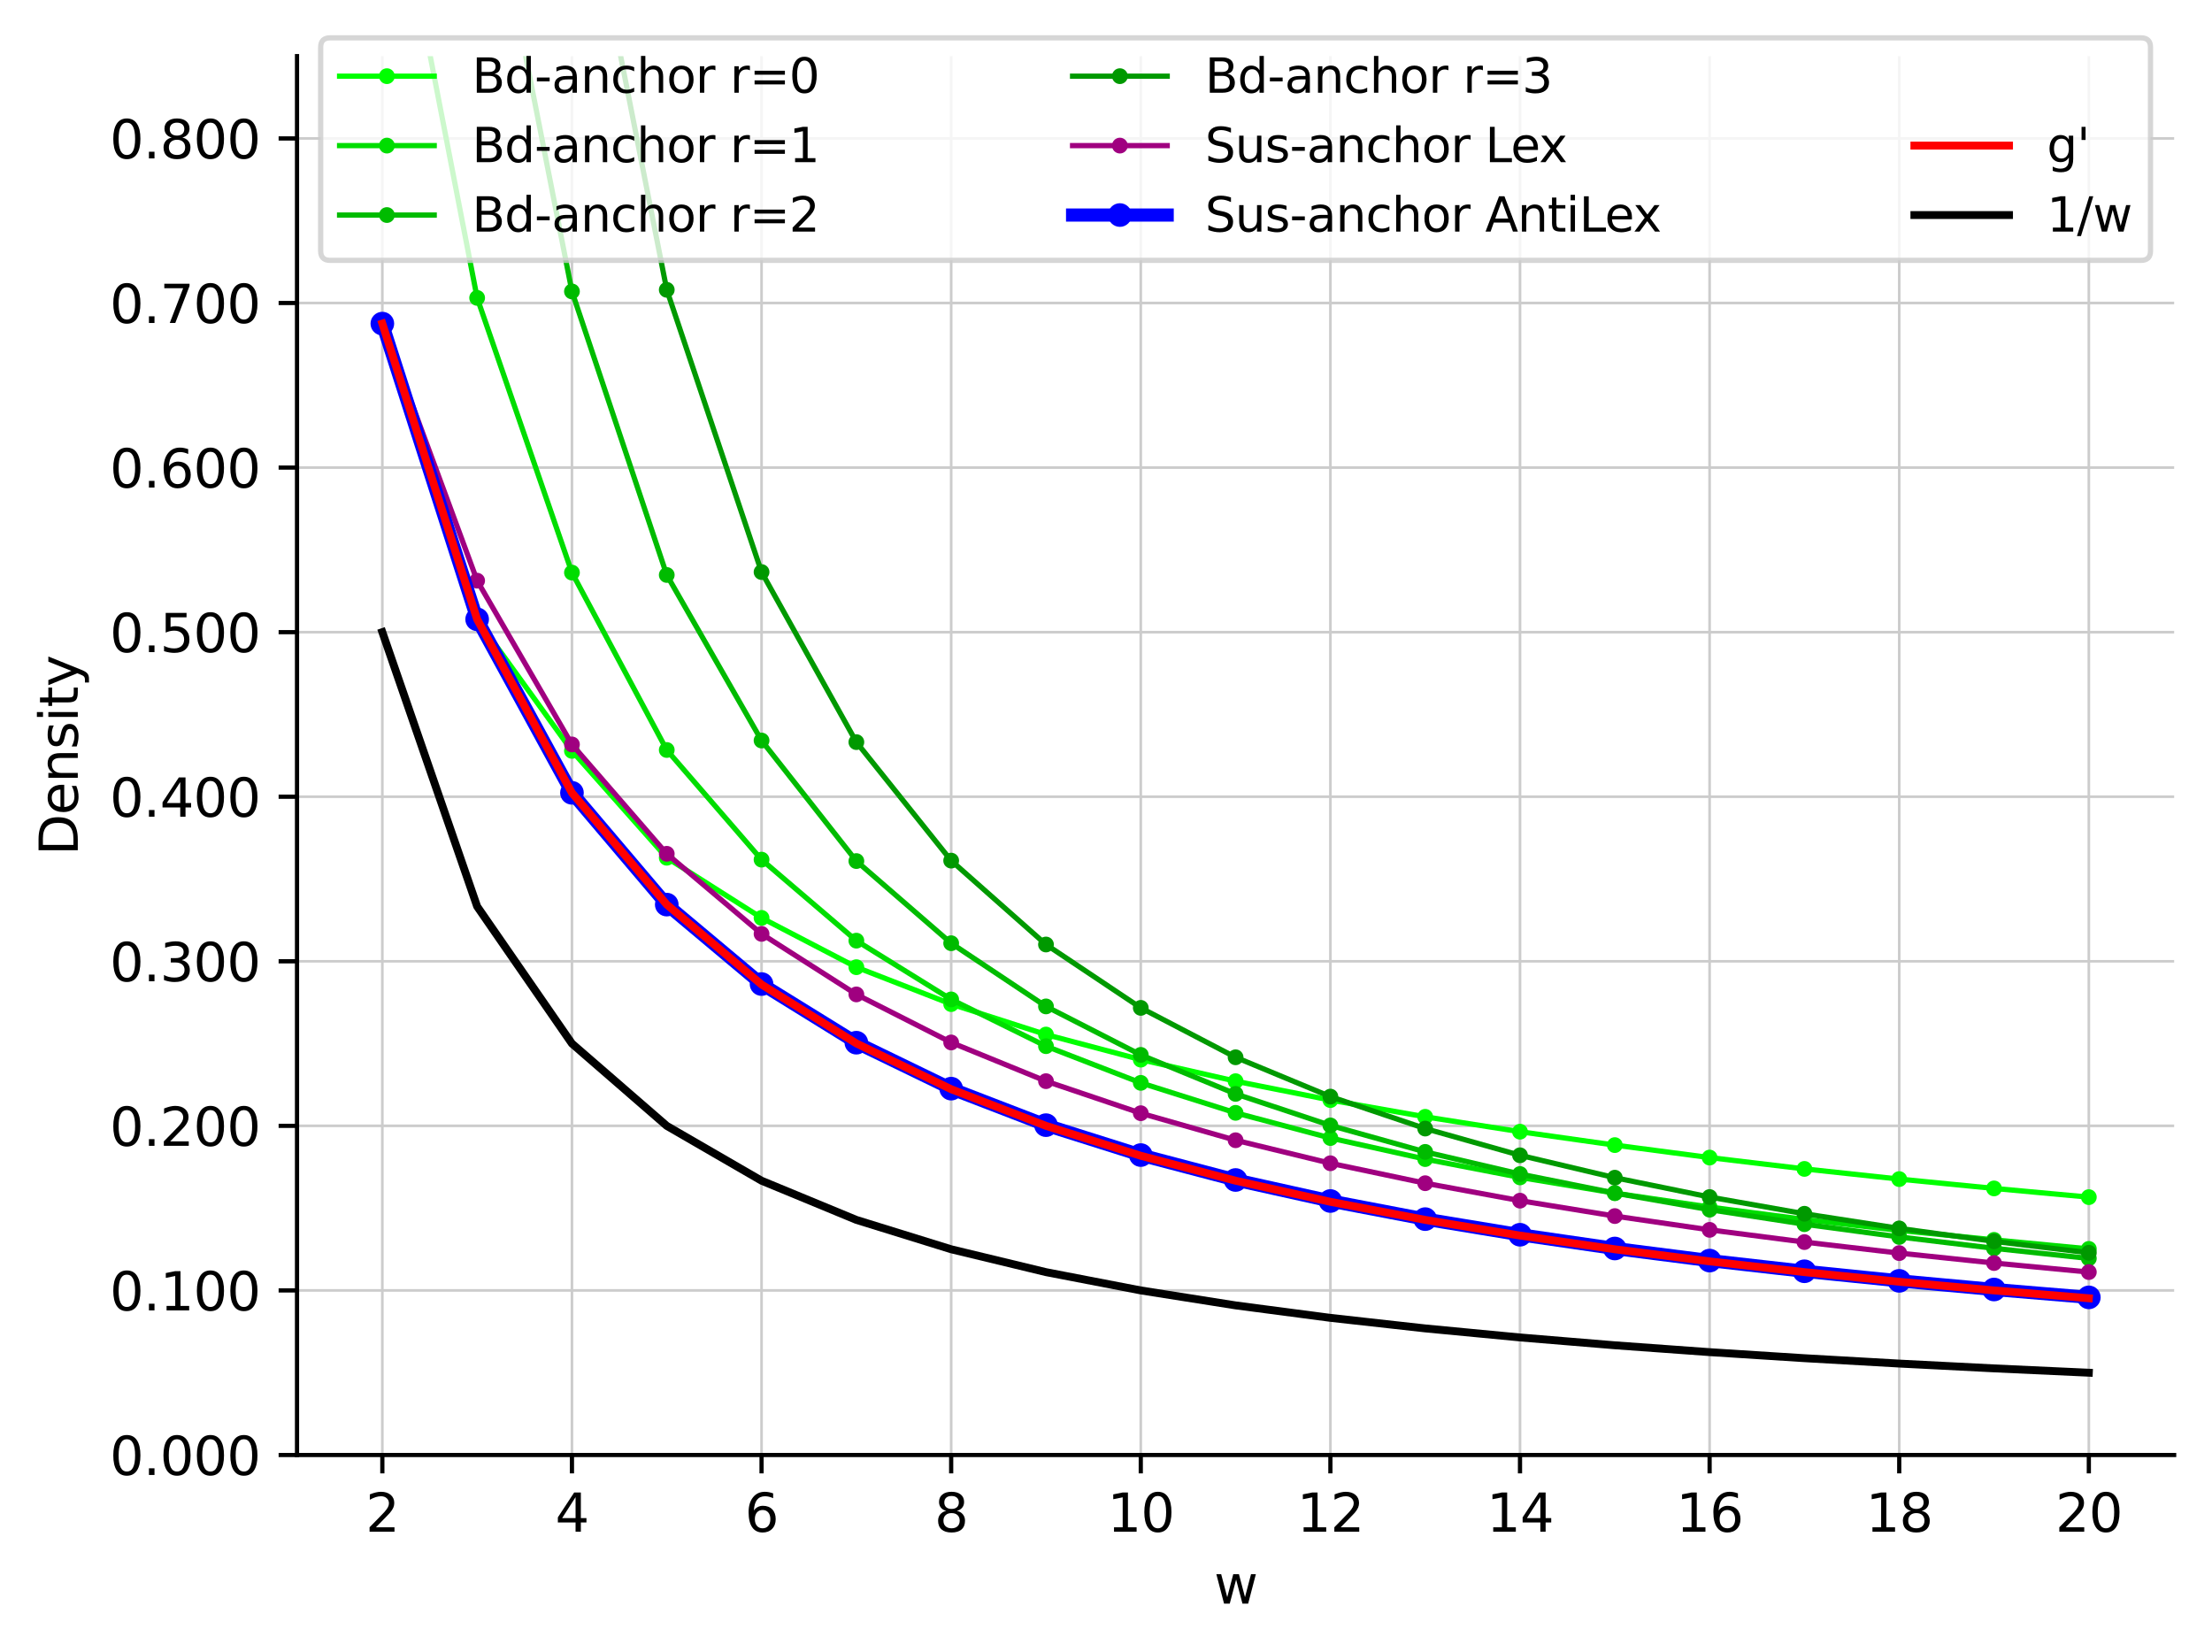 <?xml version="1.0" encoding="utf-8" standalone="no"?>
<!DOCTYPE svg PUBLIC "-//W3C//DTD SVG 1.1//EN"
  "http://www.w3.org/Graphics/SVG/1.1/DTD/svg11.dtd">
<svg xmlns:xlink="http://www.w3.org/1999/xlink" width="420.826pt" height="314.352pt" viewBox="0 0 420.826 314.352" xmlns="http://www.w3.org/2000/svg" version="1.1">
 <defs>
  <style type="text/css">*{stroke-linejoin: round; stroke-linecap: butt}</style>
 </defs>
 <g id="figure_1">
  <g id="patch_1">
   <path d="M 0 314.352 
L 420.826 314.352 
L 420.826 0 
L 0 0 
z
" style="fill: #ffffff"/>
  </g>
  <g id="axes_1">
   <g id="patch_2">
    <path d="M 56.506 276.795 
L 413.626 276.795 
L 413.626 10.683 
L 56.506 10.683 
z
" style="fill: #ffffff"/>
   </g>
   <g id="matplotlib.axis_1">
    <g id="xtick_1">
     <g id="line2d_1">
      <path d="M 72.739 276.795 
L 72.739 10.683 
" clip-path="url(#p90e5017551)" style="fill: none; stroke: #cccccc; stroke-width: 0.5; stroke-linecap: square"/>
     </g>
     <g id="line2d_2">
      <defs>
       <path id="m06c5be2a3c" d="M 0 0 
L 0 3.5 
" style="stroke: #000000; stroke-width: 0.8"/>
      </defs>
      <g>
       <use xlink:href="#m06c5be2a3c" x="72.739" y="276.795" style="stroke: #000000; stroke-width: 0.8"/>
      </g>
     </g>
     <g id="text_1">
      <!-- 2 -->
      <g transform="translate(69.558 291.394) scale(0.1 -0.1)">
       <defs>
        <path id="DejaVuSans-32" d="M 1228 531 
L 3431 531 
L 3431 0 
L 469 0 
L 469 531 
Q 828 903 1448 1529 
Q 2069 2156 2228 2338 
Q 2531 2678 2651 2914 
Q 2772 3150 2772 3378 
Q 2772 3750 2511 3984 
Q 2250 4219 1831 4219 
Q 1534 4219 1204 4116 
Q 875 4013 500 3803 
L 500 4441 
Q 881 4594 1212 4672 
Q 1544 4750 1819 4750 
Q 2544 4750 2975 4387 
Q 3406 4025 3406 3419 
Q 3406 3131 3298 2873 
Q 3191 2616 2906 2266 
Q 2828 2175 2409 1742 
Q 1991 1309 1228 531 
z
" transform="scale(0.016)"/>
       </defs>
       <use xlink:href="#DejaVuSans-32"/>
      </g>
     </g>
    </g>
    <g id="xtick_2">
     <g id="line2d_3">
      <path d="M 108.812 276.795 
L 108.812 10.683 
" clip-path="url(#p90e5017551)" style="fill: none; stroke: #cccccc; stroke-width: 0.5; stroke-linecap: square"/>
     </g>
     <g id="line2d_4">
      <g>
       <use xlink:href="#m06c5be2a3c" x="108.812" y="276.795" style="stroke: #000000; stroke-width: 0.8"/>
      </g>
     </g>
     <g id="text_2">
      <!-- 4 -->
      <g transform="translate(105.63 291.394) scale(0.1 -0.1)">
       <defs>
        <path id="DejaVuSans-34" d="M 2419 4116 
L 825 1625 
L 2419 1625 
L 2419 4116 
z
M 2253 4666 
L 3047 4666 
L 3047 1625 
L 3713 1625 
L 3713 1100 
L 3047 1100 
L 3047 0 
L 2419 0 
L 2419 1100 
L 313 1100 
L 313 1709 
L 2253 4666 
z
" transform="scale(0.016)"/>
       </defs>
       <use xlink:href="#DejaVuSans-34"/>
      </g>
     </g>
    </g>
    <g id="xtick_3">
     <g id="line2d_5">
      <path d="M 144.884 276.795 
L 144.884 10.683 
" clip-path="url(#p90e5017551)" style="fill: none; stroke: #cccccc; stroke-width: 0.5; stroke-linecap: square"/>
     </g>
     <g id="line2d_6">
      <g>
       <use xlink:href="#m06c5be2a3c" x="144.884" y="276.795" style="stroke: #000000; stroke-width: 0.8"/>
      </g>
     </g>
     <g id="text_3">
      <!-- 6 -->
      <g transform="translate(141.703 291.394) scale(0.1 -0.1)">
       <defs>
        <path id="DejaVuSans-36" d="M 2113 2584 
Q 1688 2584 1439 2293 
Q 1191 2003 1191 1497 
Q 1191 994 1439 701 
Q 1688 409 2113 409 
Q 2538 409 2786 701 
Q 3034 994 3034 1497 
Q 3034 2003 2786 2293 
Q 2538 2584 2113 2584 
z
M 3366 4563 
L 3366 3988 
Q 3128 4100 2886 4159 
Q 2644 4219 2406 4219 
Q 1781 4219 1451 3797 
Q 1122 3375 1075 2522 
Q 1259 2794 1537 2939 
Q 1816 3084 2150 3084 
Q 2853 3084 3261 2657 
Q 3669 2231 3669 1497 
Q 3669 778 3244 343 
Q 2819 -91 2113 -91 
Q 1303 -91 875 529 
Q 447 1150 447 2328 
Q 447 3434 972 4092 
Q 1497 4750 2381 4750 
Q 2619 4750 2861 4703 
Q 3103 4656 3366 4563 
z
" transform="scale(0.016)"/>
       </defs>
       <use xlink:href="#DejaVuSans-36"/>
      </g>
     </g>
    </g>
    <g id="xtick_4">
     <g id="line2d_7">
      <path d="M 180.957 276.795 
L 180.957 10.683 
" clip-path="url(#p90e5017551)" style="fill: none; stroke: #cccccc; stroke-width: 0.5; stroke-linecap: square"/>
     </g>
     <g id="line2d_8">
      <g>
       <use xlink:href="#m06c5be2a3c" x="180.957" y="276.795" style="stroke: #000000; stroke-width: 0.8"/>
      </g>
     </g>
     <g id="text_4">
      <!-- 8 -->
      <g transform="translate(177.776 291.394) scale(0.1 -0.1)">
       <defs>
        <path id="DejaVuSans-38" d="M 2034 2216 
Q 1584 2216 1326 1975 
Q 1069 1734 1069 1313 
Q 1069 891 1326 650 
Q 1584 409 2034 409 
Q 2484 409 2743 651 
Q 3003 894 3003 1313 
Q 3003 1734 2745 1975 
Q 2488 2216 2034 2216 
z
M 1403 2484 
Q 997 2584 770 2862 
Q 544 3141 544 3541 
Q 544 4100 942 4425 
Q 1341 4750 2034 4750 
Q 2731 4750 3128 4425 
Q 3525 4100 3525 3541 
Q 3525 3141 3298 2862 
Q 3072 2584 2669 2484 
Q 3125 2378 3379 2068 
Q 3634 1759 3634 1313 
Q 3634 634 3220 271 
Q 2806 -91 2034 -91 
Q 1263 -91 848 271 
Q 434 634 434 1313 
Q 434 1759 690 2068 
Q 947 2378 1403 2484 
z
M 1172 3481 
Q 1172 3119 1398 2916 
Q 1625 2713 2034 2713 
Q 2441 2713 2670 2916 
Q 2900 3119 2900 3481 
Q 2900 3844 2670 4047 
Q 2441 4250 2034 4250 
Q 1625 4250 1398 4047 
Q 1172 3844 1172 3481 
z
" transform="scale(0.016)"/>
       </defs>
       <use xlink:href="#DejaVuSans-38"/>
      </g>
     </g>
    </g>
    <g id="xtick_5">
     <g id="line2d_9">
      <path d="M 217.03 276.795 
L 217.03 10.683 
" clip-path="url(#p90e5017551)" style="fill: none; stroke: #cccccc; stroke-width: 0.5; stroke-linecap: square"/>
     </g>
     <g id="line2d_10">
      <g>
       <use xlink:href="#m06c5be2a3c" x="217.03" y="276.795" style="stroke: #000000; stroke-width: 0.8"/>
      </g>
     </g>
     <g id="text_5">
      <!-- 10 -->
      <g transform="translate(210.667 291.394) scale(0.1 -0.1)">
       <defs>
        <path id="DejaVuSans-31" d="M 794 531 
L 1825 531 
L 1825 4091 
L 703 3866 
L 703 4441 
L 1819 4666 
L 2450 4666 
L 2450 531 
L 3481 531 
L 3481 0 
L 794 0 
L 794 531 
z
" transform="scale(0.016)"/>
        <path id="DejaVuSans-30" d="M 2034 4250 
Q 1547 4250 1301 3770 
Q 1056 3291 1056 2328 
Q 1056 1369 1301 889 
Q 1547 409 2034 409 
Q 2525 409 2770 889 
Q 3016 1369 3016 2328 
Q 3016 3291 2770 3770 
Q 2525 4250 2034 4250 
z
M 2034 4750 
Q 2819 4750 3233 4129 
Q 3647 3509 3647 2328 
Q 3647 1150 3233 529 
Q 2819 -91 2034 -91 
Q 1250 -91 836 529 
Q 422 1150 422 2328 
Q 422 3509 836 4129 
Q 1250 4750 2034 4750 
z
" transform="scale(0.016)"/>
       </defs>
       <use xlink:href="#DejaVuSans-31"/>
       <use xlink:href="#DejaVuSans-30" transform="translate(63.623 0)"/>
      </g>
     </g>
    </g>
    <g id="xtick_6">
     <g id="line2d_11">
      <path d="M 253.103 276.795 
L 253.103 10.683 
" clip-path="url(#p90e5017551)" style="fill: none; stroke: #cccccc; stroke-width: 0.5; stroke-linecap: square"/>
     </g>
     <g id="line2d_12">
      <g>
       <use xlink:href="#m06c5be2a3c" x="253.103" y="276.795" style="stroke: #000000; stroke-width: 0.8"/>
      </g>
     </g>
     <g id="text_6">
      <!-- 12 -->
      <g transform="translate(246.74 291.394) scale(0.1 -0.1)">
       <use xlink:href="#DejaVuSans-31"/>
       <use xlink:href="#DejaVuSans-32" transform="translate(63.623 0)"/>
      </g>
     </g>
    </g>
    <g id="xtick_7">
     <g id="line2d_13">
      <path d="M 289.175 276.795 
L 289.175 10.683 
" clip-path="url(#p90e5017551)" style="fill: none; stroke: #cccccc; stroke-width: 0.5; stroke-linecap: square"/>
     </g>
     <g id="line2d_14">
      <g>
       <use xlink:href="#m06c5be2a3c" x="289.175" y="276.795" style="stroke: #000000; stroke-width: 0.8"/>
      </g>
     </g>
     <g id="text_7">
      <!-- 14 -->
      <g transform="translate(282.813 291.394) scale(0.1 -0.1)">
       <use xlink:href="#DejaVuSans-31"/>
       <use xlink:href="#DejaVuSans-34" transform="translate(63.623 0)"/>
      </g>
     </g>
    </g>
    <g id="xtick_8">
     <g id="line2d_15">
      <path d="M 325.248 276.795 
L 325.248 10.683 
" clip-path="url(#p90e5017551)" style="fill: none; stroke: #cccccc; stroke-width: 0.5; stroke-linecap: square"/>
     </g>
     <g id="line2d_16">
      <g>
       <use xlink:href="#m06c5be2a3c" x="325.248" y="276.795" style="stroke: #000000; stroke-width: 0.8"/>
      </g>
     </g>
     <g id="text_8">
      <!-- 16 -->
      <g transform="translate(318.886 291.394) scale(0.1 -0.1)">
       <use xlink:href="#DejaVuSans-31"/>
       <use xlink:href="#DejaVuSans-36" transform="translate(63.623 0)"/>
      </g>
     </g>
    </g>
    <g id="xtick_9">
     <g id="line2d_17">
      <path d="M 361.321 276.795 
L 361.321 10.683 
" clip-path="url(#p90e5017551)" style="fill: none; stroke: #cccccc; stroke-width: 0.5; stroke-linecap: square"/>
     </g>
     <g id="line2d_18">
      <g>
       <use xlink:href="#m06c5be2a3c" x="361.321" y="276.795" style="stroke: #000000; stroke-width: 0.8"/>
      </g>
     </g>
     <g id="text_9">
      <!-- 18 -->
      <g transform="translate(354.958 291.394) scale(0.1 -0.1)">
       <use xlink:href="#DejaVuSans-31"/>
       <use xlink:href="#DejaVuSans-38" transform="translate(63.623 0)"/>
      </g>
     </g>
    </g>
    <g id="xtick_10">
     <g id="line2d_19">
      <path d="M 397.394 276.795 
L 397.394 10.683 
" clip-path="url(#p90e5017551)" style="fill: none; stroke: #cccccc; stroke-width: 0.5; stroke-linecap: square"/>
     </g>
     <g id="line2d_20">
      <g>
       <use xlink:href="#m06c5be2a3c" x="397.394" y="276.795" style="stroke: #000000; stroke-width: 0.8"/>
      </g>
     </g>
     <g id="text_10">
      <!-- 20 -->
      <g transform="translate(391.031 291.394) scale(0.1 -0.1)">
       <use xlink:href="#DejaVuSans-32"/>
       <use xlink:href="#DejaVuSans-30" transform="translate(63.623 0)"/>
      </g>
     </g>
    </g>
    <g id="text_11">
     <!-- w -->
     <g transform="translate(230.977 305.072) scale(0.1 -0.1)">
      <defs>
       <path id="DejaVuSans-77" d="M 269 3500 
L 844 3500 
L 1563 769 
L 2278 3500 
L 2956 3500 
L 3675 769 
L 4391 3500 
L 4966 3500 
L 4050 0 
L 3372 0 
L 2619 2869 
L 1863 0 
L 1184 0 
L 269 3500 
z
" transform="scale(0.016)"/>
      </defs>
      <use xlink:href="#DejaVuSans-77"/>
     </g>
    </g>
   </g>
   <g id="matplotlib.axis_2">
    <g id="ytick_1">
     <g id="line2d_21">
      <path d="M 56.506 276.795 
L 413.626 276.795 
" clip-path="url(#p90e5017551)" style="fill: none; stroke: #cccccc; stroke-width: 0.5; stroke-linecap: square"/>
     </g>
     <g id="line2d_22">
      <defs>
       <path id="m3dce58c78e" d="M 0 0 
L -3.5 0 
" style="stroke: #000000; stroke-width: 0.8"/>
      </defs>
      <g>
       <use xlink:href="#m3dce58c78e" x="56.506" y="276.795" style="stroke: #000000; stroke-width: 0.8"/>
      </g>
     </g>
     <g id="text_12">
      <!-- 0.000 -->
      <g transform="translate(20.878 280.595) scale(0.1 -0.1)">
       <defs>
        <path id="DejaVuSans-2e" d="M 684 794 
L 1344 794 
L 1344 0 
L 684 0 
L 684 794 
z
" transform="scale(0.016)"/>
       </defs>
       <use xlink:href="#DejaVuSans-30"/>
       <use xlink:href="#DejaVuSans-2e" transform="translate(63.623 0)"/>
       <use xlink:href="#DejaVuSans-30" transform="translate(95.41 0)"/>
       <use xlink:href="#DejaVuSans-30" transform="translate(159.033 0)"/>
       <use xlink:href="#DejaVuSans-30" transform="translate(222.656 0)"/>
      </g>
     </g>
    </g>
    <g id="ytick_2">
     <g id="line2d_23">
      <path d="M 56.506 245.488 
L 413.626 245.488 
" clip-path="url(#p90e5017551)" style="fill: none; stroke: #cccccc; stroke-width: 0.5; stroke-linecap: square"/>
     </g>
     <g id="line2d_24">
      <g>
       <use xlink:href="#m3dce58c78e" x="56.506" y="245.488" style="stroke: #000000; stroke-width: 0.8"/>
      </g>
     </g>
     <g id="text_13">
      <!-- 0.100 -->
      <g transform="translate(20.878 249.287) scale(0.1 -0.1)">
       <use xlink:href="#DejaVuSans-30"/>
       <use xlink:href="#DejaVuSans-2e" transform="translate(63.623 0)"/>
       <use xlink:href="#DejaVuSans-31" transform="translate(95.41 0)"/>
       <use xlink:href="#DejaVuSans-30" transform="translate(159.033 0)"/>
       <use xlink:href="#DejaVuSans-30" transform="translate(222.656 0)"/>
      </g>
     </g>
    </g>
    <g id="ytick_3">
     <g id="line2d_25">
      <path d="M 56.506 214.181 
L 413.626 214.181 
" clip-path="url(#p90e5017551)" style="fill: none; stroke: #cccccc; stroke-width: 0.5; stroke-linecap: square"/>
     </g>
     <g id="line2d_26">
      <g>
       <use xlink:href="#m3dce58c78e" x="56.506" y="214.181" style="stroke: #000000; stroke-width: 0.8"/>
      </g>
     </g>
     <g id="text_14">
      <!-- 0.200 -->
      <g transform="translate(20.878 217.98) scale(0.1 -0.1)">
       <use xlink:href="#DejaVuSans-30"/>
       <use xlink:href="#DejaVuSans-2e" transform="translate(63.623 0)"/>
       <use xlink:href="#DejaVuSans-32" transform="translate(95.41 0)"/>
       <use xlink:href="#DejaVuSans-30" transform="translate(159.033 0)"/>
       <use xlink:href="#DejaVuSans-30" transform="translate(222.656 0)"/>
      </g>
     </g>
    </g>
    <g id="ytick_4">
     <g id="line2d_27">
      <path d="M 56.506 182.873 
L 413.626 182.873 
" clip-path="url(#p90e5017551)" style="fill: none; stroke: #cccccc; stroke-width: 0.5; stroke-linecap: square"/>
     </g>
     <g id="line2d_28">
      <g>
       <use xlink:href="#m3dce58c78e" x="56.506" y="182.873" style="stroke: #000000; stroke-width: 0.8"/>
      </g>
     </g>
     <g id="text_15">
      <!-- 0.300 -->
      <g transform="translate(20.878 186.673) scale(0.1 -0.1)">
       <defs>
        <path id="DejaVuSans-33" d="M 2597 2516 
Q 3050 2419 3304 2112 
Q 3559 1806 3559 1356 
Q 3559 666 3084 287 
Q 2609 -91 1734 -91 
Q 1441 -91 1130 -33 
Q 819 25 488 141 
L 488 750 
Q 750 597 1062 519 
Q 1375 441 1716 441 
Q 2309 441 2620 675 
Q 2931 909 2931 1356 
Q 2931 1769 2642 2001 
Q 2353 2234 1838 2234 
L 1294 2234 
L 1294 2753 
L 1863 2753 
Q 2328 2753 2575 2939 
Q 2822 3125 2822 3475 
Q 2822 3834 2567 4026 
Q 2313 4219 1838 4219 
Q 1578 4219 1281 4162 
Q 984 4106 628 3988 
L 628 4550 
Q 988 4650 1302 4700 
Q 1616 4750 1894 4750 
Q 2613 4750 3031 4423 
Q 3450 4097 3450 3541 
Q 3450 3153 3228 2886 
Q 3006 2619 2597 2516 
z
" transform="scale(0.016)"/>
       </defs>
       <use xlink:href="#DejaVuSans-30"/>
       <use xlink:href="#DejaVuSans-2e" transform="translate(63.623 0)"/>
       <use xlink:href="#DejaVuSans-33" transform="translate(95.41 0)"/>
       <use xlink:href="#DejaVuSans-30" transform="translate(159.033 0)"/>
       <use xlink:href="#DejaVuSans-30" transform="translate(222.656 0)"/>
      </g>
     </g>
    </g>
    <g id="ytick_5">
     <g id="line2d_29">
      <path d="M 56.506 151.566 
L 413.626 151.566 
" clip-path="url(#p90e5017551)" style="fill: none; stroke: #cccccc; stroke-width: 0.5; stroke-linecap: square"/>
     </g>
     <g id="line2d_30">
      <g>
       <use xlink:href="#m3dce58c78e" x="56.506" y="151.566" style="stroke: #000000; stroke-width: 0.8"/>
      </g>
     </g>
     <g id="text_16">
      <!-- 0.400 -->
      <g transform="translate(20.878 155.365) scale(0.1 -0.1)">
       <use xlink:href="#DejaVuSans-30"/>
       <use xlink:href="#DejaVuSans-2e" transform="translate(63.623 0)"/>
       <use xlink:href="#DejaVuSans-34" transform="translate(95.41 0)"/>
       <use xlink:href="#DejaVuSans-30" transform="translate(159.033 0)"/>
       <use xlink:href="#DejaVuSans-30" transform="translate(222.656 0)"/>
      </g>
     </g>
    </g>
    <g id="ytick_6">
     <g id="line2d_31">
      <path d="M 56.506 120.259 
L 413.626 120.259 
" clip-path="url(#p90e5017551)" style="fill: none; stroke: #cccccc; stroke-width: 0.5; stroke-linecap: square"/>
     </g>
     <g id="line2d_32">
      <g>
       <use xlink:href="#m3dce58c78e" x="56.506" y="120.259" style="stroke: #000000; stroke-width: 0.8"/>
      </g>
     </g>
     <g id="text_17">
      <!-- 0.500 -->
      <g transform="translate(20.878 124.058) scale(0.1 -0.1)">
       <defs>
        <path id="DejaVuSans-35" d="M 691 4666 
L 3169 4666 
L 3169 4134 
L 1269 4134 
L 1269 2991 
Q 1406 3038 1543 3061 
Q 1681 3084 1819 3084 
Q 2600 3084 3056 2656 
Q 3513 2228 3513 1497 
Q 3513 744 3044 326 
Q 2575 -91 1722 -91 
Q 1428 -91 1123 -41 
Q 819 9 494 109 
L 494 744 
Q 775 591 1075 516 
Q 1375 441 1709 441 
Q 2250 441 2565 725 
Q 2881 1009 2881 1497 
Q 2881 1984 2565 2268 
Q 2250 2553 1709 2553 
Q 1456 2553 1204 2497 
Q 953 2441 691 2322 
L 691 4666 
z
" transform="scale(0.016)"/>
       </defs>
       <use xlink:href="#DejaVuSans-30"/>
       <use xlink:href="#DejaVuSans-2e" transform="translate(63.623 0)"/>
       <use xlink:href="#DejaVuSans-35" transform="translate(95.41 0)"/>
       <use xlink:href="#DejaVuSans-30" transform="translate(159.033 0)"/>
       <use xlink:href="#DejaVuSans-30" transform="translate(222.656 0)"/>
      </g>
     </g>
    </g>
    <g id="ytick_7">
     <g id="line2d_33">
      <path d="M 56.506 88.952 
L 413.626 88.952 
" clip-path="url(#p90e5017551)" style="fill: none; stroke: #cccccc; stroke-width: 0.5; stroke-linecap: square"/>
     </g>
     <g id="line2d_34">
      <g>
       <use xlink:href="#m3dce58c78e" x="56.506" y="88.952" style="stroke: #000000; stroke-width: 0.8"/>
      </g>
     </g>
     <g id="text_18">
      <!-- 0.600 -->
      <g transform="translate(20.878 92.751) scale(0.1 -0.1)">
       <use xlink:href="#DejaVuSans-30"/>
       <use xlink:href="#DejaVuSans-2e" transform="translate(63.623 0)"/>
       <use xlink:href="#DejaVuSans-36" transform="translate(95.41 0)"/>
       <use xlink:href="#DejaVuSans-30" transform="translate(159.033 0)"/>
       <use xlink:href="#DejaVuSans-30" transform="translate(222.656 0)"/>
      </g>
     </g>
    </g>
    <g id="ytick_8">
     <g id="line2d_35">
      <path d="M 56.506 57.644 
L 413.626 57.644 
" clip-path="url(#p90e5017551)" style="fill: none; stroke: #cccccc; stroke-width: 0.5; stroke-linecap: square"/>
     </g>
     <g id="line2d_36">
      <g>
       <use xlink:href="#m3dce58c78e" x="56.506" y="57.644" style="stroke: #000000; stroke-width: 0.8"/>
      </g>
     </g>
     <g id="text_19">
      <!-- 0.700 -->
      <g transform="translate(20.878 61.444) scale(0.1 -0.1)">
       <defs>
        <path id="DejaVuSans-37" d="M 525 4666 
L 3525 4666 
L 3525 4397 
L 1831 0 
L 1172 0 
L 2766 4134 
L 525 4134 
L 525 4666 
z
" transform="scale(0.016)"/>
       </defs>
       <use xlink:href="#DejaVuSans-30"/>
       <use xlink:href="#DejaVuSans-2e" transform="translate(63.623 0)"/>
       <use xlink:href="#DejaVuSans-37" transform="translate(95.41 0)"/>
       <use xlink:href="#DejaVuSans-30" transform="translate(159.033 0)"/>
       <use xlink:href="#DejaVuSans-30" transform="translate(222.656 0)"/>
      </g>
     </g>
    </g>
    <g id="ytick_9">
     <g id="line2d_37">
      <path d="M 56.506 26.337 
L 413.626 26.337 
" clip-path="url(#p90e5017551)" style="fill: none; stroke: #cccccc; stroke-width: 0.5; stroke-linecap: square"/>
     </g>
     <g id="line2d_38">
      <g>
       <use xlink:href="#m3dce58c78e" x="56.506" y="26.337" style="stroke: #000000; stroke-width: 0.8"/>
      </g>
     </g>
     <g id="text_20">
      <!-- 0.800 -->
      <g transform="translate(20.878 30.136) scale(0.1 -0.1)">
       <use xlink:href="#DejaVuSans-30"/>
       <use xlink:href="#DejaVuSans-2e" transform="translate(63.623 0)"/>
       <use xlink:href="#DejaVuSans-38" transform="translate(95.41 0)"/>
       <use xlink:href="#DejaVuSans-30" transform="translate(159.033 0)"/>
       <use xlink:href="#DejaVuSans-30" transform="translate(222.656 0)"/>
      </g>
     </g>
    </g>
    <g id="text_21">
     <!-- Density -->
     <g transform="translate(14.798 162.748) rotate(-90) scale(0.1 -0.1)">
      <defs>
       <path id="DejaVuSans-44" d="M 1259 4147 
L 1259 519 
L 2022 519 
Q 2988 519 3436 956 
Q 3884 1394 3884 2338 
Q 3884 3275 3436 3711 
Q 2988 4147 2022 4147 
L 1259 4147 
z
M 628 4666 
L 1925 4666 
Q 3281 4666 3915 4102 
Q 4550 3538 4550 2338 
Q 4550 1131 3912 565 
Q 3275 0 1925 0 
L 628 0 
L 628 4666 
z
" transform="scale(0.016)"/>
       <path id="DejaVuSans-65" d="M 3597 1894 
L 3597 1613 
L 953 1613 
Q 991 1019 1311 708 
Q 1631 397 2203 397 
Q 2534 397 2845 478 
Q 3156 559 3463 722 
L 3463 178 
Q 3153 47 2828 -22 
Q 2503 -91 2169 -91 
Q 1331 -91 842 396 
Q 353 884 353 1716 
Q 353 2575 817 3079 
Q 1281 3584 2069 3584 
Q 2775 3584 3186 3129 
Q 3597 2675 3597 1894 
z
M 3022 2063 
Q 3016 2534 2758 2815 
Q 2500 3097 2075 3097 
Q 1594 3097 1305 2825 
Q 1016 2553 972 2059 
L 3022 2063 
z
" transform="scale(0.016)"/>
       <path id="DejaVuSans-6e" d="M 3513 2113 
L 3513 0 
L 2938 0 
L 2938 2094 
Q 2938 2591 2744 2837 
Q 2550 3084 2163 3084 
Q 1697 3084 1428 2787 
Q 1159 2491 1159 1978 
L 1159 0 
L 581 0 
L 581 3500 
L 1159 3500 
L 1159 2956 
Q 1366 3272 1645 3428 
Q 1925 3584 2291 3584 
Q 2894 3584 3203 3211 
Q 3513 2838 3513 2113 
z
" transform="scale(0.016)"/>
       <path id="DejaVuSans-73" d="M 2834 3397 
L 2834 2853 
Q 2591 2978 2328 3040 
Q 2066 3103 1784 3103 
Q 1356 3103 1142 2972 
Q 928 2841 928 2578 
Q 928 2378 1081 2264 
Q 1234 2150 1697 2047 
L 1894 2003 
Q 2506 1872 2764 1633 
Q 3022 1394 3022 966 
Q 3022 478 2636 193 
Q 2250 -91 1575 -91 
Q 1294 -91 989 -36 
Q 684 19 347 128 
L 347 722 
Q 666 556 975 473 
Q 1284 391 1588 391 
Q 1994 391 2212 530 
Q 2431 669 2431 922 
Q 2431 1156 2273 1281 
Q 2116 1406 1581 1522 
L 1381 1569 
Q 847 1681 609 1914 
Q 372 2147 372 2553 
Q 372 3047 722 3315 
Q 1072 3584 1716 3584 
Q 2034 3584 2315 3537 
Q 2597 3491 2834 3397 
z
" transform="scale(0.016)"/>
       <path id="DejaVuSans-69" d="M 603 3500 
L 1178 3500 
L 1178 0 
L 603 0 
L 603 3500 
z
M 603 4863 
L 1178 4863 
L 1178 4134 
L 603 4134 
L 603 4863 
z
" transform="scale(0.016)"/>
       <path id="DejaVuSans-74" d="M 1172 4494 
L 1172 3500 
L 2356 3500 
L 2356 3053 
L 1172 3053 
L 1172 1153 
Q 1172 725 1289 603 
Q 1406 481 1766 481 
L 2356 481 
L 2356 0 
L 1766 0 
Q 1100 0 847 248 
Q 594 497 594 1153 
L 594 3053 
L 172 3053 
L 172 3500 
L 594 3500 
L 594 4494 
L 1172 4494 
z
" transform="scale(0.016)"/>
       <path id="DejaVuSans-79" d="M 2059 -325 
Q 1816 -950 1584 -1140 
Q 1353 -1331 966 -1331 
L 506 -1331 
L 506 -850 
L 844 -850 
Q 1081 -850 1212 -737 
Q 1344 -625 1503 -206 
L 1606 56 
L 191 3500 
L 800 3500 
L 1894 763 
L 2988 3500 
L 3597 3500 
L 2059 -325 
z
" transform="scale(0.016)"/>
      </defs>
      <use xlink:href="#DejaVuSans-44"/>
      <use xlink:href="#DejaVuSans-65" transform="translate(77.002 0)"/>
      <use xlink:href="#DejaVuSans-6e" transform="translate(138.525 0)"/>
      <use xlink:href="#DejaVuSans-73" transform="translate(201.904 0)"/>
      <use xlink:href="#DejaVuSans-69" transform="translate(254.004 0)"/>
      <use xlink:href="#DejaVuSans-74" transform="translate(281.787 0)"/>
      <use xlink:href="#DejaVuSans-79" transform="translate(320.996 0)"/>
     </g>
    </g>
   </g>
   <g id="line2d_39">
    <path d="M 72.739 61.564 
L 90.775 117.829 
L 108.812 142.848 
L 126.848 163.177 
L 144.884 174.62 
L 162.921 183.997 
L 180.957 191.017 
L 198.994 196.811 
L 217.03 201.583 
L 235.066 205.682 
L 253.103 209.278 
L 271.139 212.46 
L 289.175 215.292 
L 307.212 217.842 
L 325.248 220.213 
L 343.284 222.37 
L 361.321 224.308 
L 379.357 226.083 
L 397.394 227.741 
" clip-path="url(#p90e5017551)" style="fill: none"/>
    <defs>
     <path id="mfc677e6005" d="M 0 1 
C 0.265 1 0.52 0.895 0.707 0.707 
C 0.895 0.52 1 0.265 1 0 
C 1 -0.265 0.895 -0.52 0.707 -0.707 
C 0.52 -0.895 0.265 -1 0 -1 
C -0.265 -1 -0.52 -0.895 -0.707 -0.707 
C -0.895 -0.52 -1 -0.265 -1 0 
C -1 0.265 -0.895 0.52 -0.707 0.707 
C -0.52 0.895 -0.265 1 0 1 
z
" style="stroke: #00ff00"/>
    </defs>
    <g clip-path="url(#p90e5017551)">
     <use xlink:href="#mfc677e6005" x="72.739" y="61.564" style="fill: #00ff00; stroke: #00ff00"/>
     <use xlink:href="#mfc677e6005" x="90.775" y="117.829" style="fill: #00ff00; stroke: #00ff00"/>
     <use xlink:href="#mfc677e6005" x="108.812" y="142.848" style="fill: #00ff00; stroke: #00ff00"/>
     <use xlink:href="#mfc677e6005" x="126.848" y="163.177" style="fill: #00ff00; stroke: #00ff00"/>
     <use xlink:href="#mfc677e6005" x="144.884" y="174.62" style="fill: #00ff00; stroke: #00ff00"/>
     <use xlink:href="#mfc677e6005" x="162.921" y="183.997" style="fill: #00ff00; stroke: #00ff00"/>
     <use xlink:href="#mfc677e6005" x="180.957" y="191.017" style="fill: #00ff00; stroke: #00ff00"/>
     <use xlink:href="#mfc677e6005" x="198.994" y="196.811" style="fill: #00ff00; stroke: #00ff00"/>
     <use xlink:href="#mfc677e6005" x="217.03" y="201.583" style="fill: #00ff00; stroke: #00ff00"/>
     <use xlink:href="#mfc677e6005" x="235.066" y="205.682" style="fill: #00ff00; stroke: #00ff00"/>
     <use xlink:href="#mfc677e6005" x="253.103" y="209.278" style="fill: #00ff00; stroke: #00ff00"/>
     <use xlink:href="#mfc677e6005" x="271.139" y="212.46" style="fill: #00ff00; stroke: #00ff00"/>
     <use xlink:href="#mfc677e6005" x="289.175" y="215.292" style="fill: #00ff00; stroke: #00ff00"/>
     <use xlink:href="#mfc677e6005" x="307.212" y="217.842" style="fill: #00ff00; stroke: #00ff00"/>
     <use xlink:href="#mfc677e6005" x="325.248" y="220.213" style="fill: #00ff00; stroke: #00ff00"/>
     <use xlink:href="#mfc677e6005" x="343.284" y="222.37" style="fill: #00ff00; stroke: #00ff00"/>
     <use xlink:href="#mfc677e6005" x="361.321" y="224.308" style="fill: #00ff00; stroke: #00ff00"/>
     <use xlink:href="#mfc677e6005" x="379.357" y="226.083" style="fill: #00ff00; stroke: #00ff00"/>
     <use xlink:href="#mfc677e6005" x="397.394" y="227.741" style="fill: #00ff00; stroke: #00ff00"/>
    </g>
   </g>
   <g id="line2d_40">
    <path d="M 72.739 61.564 
L 90.775 117.829 
L 108.812 142.848 
L 126.848 163.177 
L 144.884 174.62 
L 162.921 183.997 
L 180.957 191.017 
L 198.994 196.811 
L 217.03 201.583 
L 235.066 205.682 
L 253.103 209.278 
L 271.139 212.46 
L 289.175 215.292 
L 307.212 217.842 
L 325.248 220.213 
L 343.284 222.37 
L 361.321 224.308 
L 379.357 226.083 
L 397.394 227.741 
" clip-path="url(#p90e5017551)" style="fill: none; stroke: #00ff00; stroke-linecap: square"/>
   </g>
   <g id="line2d_41"/>
   <g id="line2d_42">
    <path d="M 79.585 -1 
L 90.775 56.669 
L 108.812 108.93 
L 126.848 142.676 
L 144.884 163.535 
L 162.921 178.948 
L 180.957 190.128 
L 198.994 199.02 
L 217.03 206.001 
L 235.066 211.704 
L 253.103 216.499 
L 271.139 220.503 
L 289.175 223.984 
L 307.212 226.977 
L 325.248 229.631 
L 343.284 231.986 
L 361.321 234.065 
L 379.357 235.871 
L 397.394 237.587 
" clip-path="url(#p90e5017551)" style="fill: none"/>
    <defs>
     <path id="m130b5948a8" d="M 0 1 
C 0.265 1 0.52 0.895 0.707 0.707 
C 0.895 0.52 1 0.265 1 0 
C 1 -0.265 0.895 -0.52 0.707 -0.707 
C 0.52 -0.895 0.265 -1 0 -1 
C -0.265 -1 -0.52 -0.895 -0.707 -0.707 
C -0.895 -0.52 -1 -0.265 -1 0 
C -1 0.265 -0.895 0.52 -0.707 0.707 
C -0.52 0.895 -0.265 1 0 1 
z
" style="stroke: #00dd00"/>
    </defs>
    <g clip-path="url(#p90e5017551)">
     <use xlink:href="#m130b5948a8" x="79.585" y="-1" style="fill: #00dd00; stroke: #00dd00"/>
     <use xlink:href="#m130b5948a8" x="90.775" y="56.669" style="fill: #00dd00; stroke: #00dd00"/>
     <use xlink:href="#m130b5948a8" x="108.812" y="108.93" style="fill: #00dd00; stroke: #00dd00"/>
     <use xlink:href="#m130b5948a8" x="126.848" y="142.676" style="fill: #00dd00; stroke: #00dd00"/>
     <use xlink:href="#m130b5948a8" x="144.884" y="163.535" style="fill: #00dd00; stroke: #00dd00"/>
     <use xlink:href="#m130b5948a8" x="162.921" y="178.948" style="fill: #00dd00; stroke: #00dd00"/>
     <use xlink:href="#m130b5948a8" x="180.957" y="190.128" style="fill: #00dd00; stroke: #00dd00"/>
     <use xlink:href="#m130b5948a8" x="198.994" y="199.02" style="fill: #00dd00; stroke: #00dd00"/>
     <use xlink:href="#m130b5948a8" x="217.03" y="206.001" style="fill: #00dd00; stroke: #00dd00"/>
     <use xlink:href="#m130b5948a8" x="235.066" y="211.704" style="fill: #00dd00; stroke: #00dd00"/>
     <use xlink:href="#m130b5948a8" x="253.103" y="216.499" style="fill: #00dd00; stroke: #00dd00"/>
     <use xlink:href="#m130b5948a8" x="271.139" y="220.503" style="fill: #00dd00; stroke: #00dd00"/>
     <use xlink:href="#m130b5948a8" x="289.175" y="223.984" style="fill: #00dd00; stroke: #00dd00"/>
     <use xlink:href="#m130b5948a8" x="307.212" y="226.977" style="fill: #00dd00; stroke: #00dd00"/>
     <use xlink:href="#m130b5948a8" x="325.248" y="229.631" style="fill: #00dd00; stroke: #00dd00"/>
     <use xlink:href="#m130b5948a8" x="343.284" y="231.986" style="fill: #00dd00; stroke: #00dd00"/>
     <use xlink:href="#m130b5948a8" x="361.321" y="234.065" style="fill: #00dd00; stroke: #00dd00"/>
     <use xlink:href="#m130b5948a8" x="379.357" y="235.871" style="fill: #00dd00; stroke: #00dd00"/>
     <use xlink:href="#m130b5948a8" x="397.394" y="237.587" style="fill: #00dd00; stroke: #00dd00"/>
    </g>
   </g>
   <g id="line2d_43">
    <path d="M 79.585 -1 
L 90.775 56.669 
L 108.812 108.93 
L 126.848 142.676 
L 144.884 163.535 
L 162.921 178.948 
L 180.957 190.128 
L 198.994 199.02 
L 217.03 206.001 
L 235.066 211.704 
L 253.103 216.499 
L 271.139 220.503 
L 289.175 223.984 
L 307.212 226.977 
L 325.248 229.631 
L 343.284 231.986 
L 361.321 234.065 
L 379.357 235.871 
L 397.394 237.587 
" clip-path="url(#p90e5017551)" style="fill: none; stroke: #00dd00; stroke-linecap: square"/>
   </g>
   <g id="line2d_44"/>
   <g id="line2d_45">
    <path d="M 97.713 -1 
L 108.812 55.441 
L 126.848 109.381 
L 144.884 140.875 
L 162.921 163.806 
L 180.957 179.437 
L 198.994 191.456 
L 217.03 200.679 
L 235.066 208.099 
L 253.103 214.097 
L 271.139 219.133 
L 289.175 223.345 
L 307.212 226.97 
L 325.248 230.126 
L 343.284 232.887 
L 361.321 235.311 
L 379.357 237.478 
L 397.394 239.402 
" clip-path="url(#p90e5017551)" style="fill: none"/>
    <defs>
     <path id="m70eec8c58f" d="M 0 1 
C 0.265 1 0.52 0.895 0.707 0.707 
C 0.895 0.52 1 0.265 1 0 
C 1 -0.265 0.895 -0.52 0.707 -0.707 
C 0.52 -0.895 0.265 -1 0 -1 
C -0.265 -1 -0.52 -0.895 -0.707 -0.707 
C -0.895 -0.52 -1 -0.265 -1 0 
C -1 0.265 -0.895 0.52 -0.707 0.707 
C -0.52 0.895 -0.265 1 0 1 
z
" style="stroke: #00bb00"/>
    </defs>
    <g clip-path="url(#p90e5017551)">
     <use xlink:href="#m70eec8c58f" x="97.713" y="-1" style="fill: #00bb00; stroke: #00bb00"/>
     <use xlink:href="#m70eec8c58f" x="108.812" y="55.441" style="fill: #00bb00; stroke: #00bb00"/>
     <use xlink:href="#m70eec8c58f" x="126.848" y="109.381" style="fill: #00bb00; stroke: #00bb00"/>
     <use xlink:href="#m70eec8c58f" x="144.884" y="140.875" style="fill: #00bb00; stroke: #00bb00"/>
     <use xlink:href="#m70eec8c58f" x="162.921" y="163.806" style="fill: #00bb00; stroke: #00bb00"/>
     <use xlink:href="#m70eec8c58f" x="180.957" y="179.437" style="fill: #00bb00; stroke: #00bb00"/>
     <use xlink:href="#m70eec8c58f" x="198.994" y="191.456" style="fill: #00bb00; stroke: #00bb00"/>
     <use xlink:href="#m70eec8c58f" x="217.03" y="200.679" style="fill: #00bb00; stroke: #00bb00"/>
     <use xlink:href="#m70eec8c58f" x="235.066" y="208.099" style="fill: #00bb00; stroke: #00bb00"/>
     <use xlink:href="#m70eec8c58f" x="253.103" y="214.097" style="fill: #00bb00; stroke: #00bb00"/>
     <use xlink:href="#m70eec8c58f" x="271.139" y="219.133" style="fill: #00bb00; stroke: #00bb00"/>
     <use xlink:href="#m70eec8c58f" x="289.175" y="223.345" style="fill: #00bb00; stroke: #00bb00"/>
     <use xlink:href="#m70eec8c58f" x="307.212" y="226.97" style="fill: #00bb00; stroke: #00bb00"/>
     <use xlink:href="#m70eec8c58f" x="325.248" y="230.126" style="fill: #00bb00; stroke: #00bb00"/>
     <use xlink:href="#m70eec8c58f" x="343.284" y="232.887" style="fill: #00bb00; stroke: #00bb00"/>
     <use xlink:href="#m70eec8c58f" x="361.321" y="235.311" style="fill: #00bb00; stroke: #00bb00"/>
     <use xlink:href="#m70eec8c58f" x="379.357" y="237.478" style="fill: #00bb00; stroke: #00bb00"/>
     <use xlink:href="#m70eec8c58f" x="397.394" y="239.402" style="fill: #00bb00; stroke: #00bb00"/>
    </g>
   </g>
   <g id="line2d_46">
    <path d="M 97.713 -1 
L 108.812 55.441 
L 126.848 109.381 
L 144.884 140.875 
L 162.921 163.806 
L 180.957 179.437 
L 198.994 191.456 
L 217.03 200.679 
L 235.066 208.099 
L 253.103 214.097 
L 271.139 219.133 
L 289.175 223.345 
L 307.212 226.97 
L 325.248 230.126 
L 343.284 232.887 
L 361.321 235.311 
L 379.357 237.478 
L 397.394 239.402 
" clip-path="url(#p90e5017551)" style="fill: none; stroke: #00bb00; stroke-linecap: square"/>
   </g>
   <g id="line2d_47"/>
   <g id="line2d_48">
    <path d="M 115.772 -1 
L 126.848 55.133 
L 144.884 108.827 
L 162.921 141.178 
L 180.957 163.723 
L 198.994 179.68 
L 217.03 191.735 
L 235.066 201.136 
L 253.103 208.616 
L 271.139 214.694 
L 289.175 219.781 
L 307.212 224.041 
L 325.248 227.72 
L 343.284 230.904 
L 361.321 233.688 
L 379.357 236.152 
L 397.394 238.329 
" clip-path="url(#p90e5017551)" style="fill: none"/>
    <defs>
     <path id="m791aa02aff" d="M 0 1 
C 0.265 1 0.52 0.895 0.707 0.707 
C 0.895 0.52 1 0.265 1 0 
C 1 -0.265 0.895 -0.52 0.707 -0.707 
C 0.52 -0.895 0.265 -1 0 -1 
C -0.265 -1 -0.52 -0.895 -0.707 -0.707 
C -0.895 -0.52 -1 -0.265 -1 0 
C -1 0.265 -0.895 0.52 -0.707 0.707 
C -0.52 0.895 -0.265 1 0 1 
z
" style="stroke: #009900"/>
    </defs>
    <g clip-path="url(#p90e5017551)">
     <use xlink:href="#m791aa02aff" x="115.772" y="-1" style="fill: #009900; stroke: #009900"/>
     <use xlink:href="#m791aa02aff" x="126.848" y="55.133" style="fill: #009900; stroke: #009900"/>
     <use xlink:href="#m791aa02aff" x="144.884" y="108.827" style="fill: #009900; stroke: #009900"/>
     <use xlink:href="#m791aa02aff" x="162.921" y="141.178" style="fill: #009900; stroke: #009900"/>
     <use xlink:href="#m791aa02aff" x="180.957" y="163.723" style="fill: #009900; stroke: #009900"/>
     <use xlink:href="#m791aa02aff" x="198.994" y="179.68" style="fill: #009900; stroke: #009900"/>
     <use xlink:href="#m791aa02aff" x="217.03" y="191.735" style="fill: #009900; stroke: #009900"/>
     <use xlink:href="#m791aa02aff" x="235.066" y="201.136" style="fill: #009900; stroke: #009900"/>
     <use xlink:href="#m791aa02aff" x="253.103" y="208.616" style="fill: #009900; stroke: #009900"/>
     <use xlink:href="#m791aa02aff" x="271.139" y="214.694" style="fill: #009900; stroke: #009900"/>
     <use xlink:href="#m791aa02aff" x="289.175" y="219.781" style="fill: #009900; stroke: #009900"/>
     <use xlink:href="#m791aa02aff" x="307.212" y="224.041" style="fill: #009900; stroke: #009900"/>
     <use xlink:href="#m791aa02aff" x="325.248" y="227.72" style="fill: #009900; stroke: #009900"/>
     <use xlink:href="#m791aa02aff" x="343.284" y="230.904" style="fill: #009900; stroke: #009900"/>
     <use xlink:href="#m791aa02aff" x="361.321" y="233.688" style="fill: #009900; stroke: #009900"/>
     <use xlink:href="#m791aa02aff" x="379.357" y="236.152" style="fill: #009900; stroke: #009900"/>
     <use xlink:href="#m791aa02aff" x="397.394" y="238.329" style="fill: #009900; stroke: #009900"/>
    </g>
   </g>
   <g id="line2d_49">
    <path d="M 115.772 -1 
L 126.848 55.133 
L 144.884 108.827 
L 162.921 141.178 
L 180.957 163.723 
L 198.994 179.68 
L 217.03 191.735 
L 235.066 201.136 
L 253.103 208.616 
L 271.139 214.694 
L 289.175 219.781 
L 307.212 224.041 
L 325.248 227.72 
L 343.284 230.904 
L 361.321 233.688 
L 379.357 236.152 
L 397.394 238.329 
" clip-path="url(#p90e5017551)" style="fill: none; stroke: #009900; stroke-linecap: square"/>
   </g>
   <g id="line2d_50"/>
   <g id="line2d_51">
    <path d="M 72.739 61.564 
L 90.775 110.466 
L 108.812 141.621 
L 126.848 162.424 
L 144.884 177.657 
L 162.921 189.173 
L 180.957 198.315 
L 198.994 205.678 
L 217.03 211.774 
L 235.066 216.917 
L 253.103 221.297 
L 271.139 225.092 
L 289.175 228.411 
L 307.212 231.343 
L 325.248 233.964 
L 343.284 236.29 
L 361.321 238.388 
L 379.357 240.276 
L 397.394 241.999 
" clip-path="url(#p90e5017551)" style="fill: none"/>
    <defs>
     <path id="m4449567384" d="M 0 1 
C 0.265 1 0.52 0.895 0.707 0.707 
C 0.895 0.52 1 0.265 1 0 
C 1 -0.265 0.895 -0.52 0.707 -0.707 
C 0.52 -0.895 0.265 -1 0 -1 
C -0.265 -1 -0.52 -0.895 -0.707 -0.707 
C -0.895 -0.52 -1 -0.265 -1 0 
C -1 0.265 -0.895 0.52 -0.707 0.707 
C -0.52 0.895 -0.265 1 0 1 
z
" style="stroke: #a00080"/>
    </defs>
    <g clip-path="url(#p90e5017551)">
     <use xlink:href="#m4449567384" x="72.739" y="61.564" style="fill: #a00080; stroke: #a00080"/>
     <use xlink:href="#m4449567384" x="90.775" y="110.466" style="fill: #a00080; stroke: #a00080"/>
     <use xlink:href="#m4449567384" x="108.812" y="141.621" style="fill: #a00080; stroke: #a00080"/>
     <use xlink:href="#m4449567384" x="126.848" y="162.424" style="fill: #a00080; stroke: #a00080"/>
     <use xlink:href="#m4449567384" x="144.884" y="177.657" style="fill: #a00080; stroke: #a00080"/>
     <use xlink:href="#m4449567384" x="162.921" y="189.173" style="fill: #a00080; stroke: #a00080"/>
     <use xlink:href="#m4449567384" x="180.957" y="198.315" style="fill: #a00080; stroke: #a00080"/>
     <use xlink:href="#m4449567384" x="198.994" y="205.678" style="fill: #a00080; stroke: #a00080"/>
     <use xlink:href="#m4449567384" x="217.03" y="211.774" style="fill: #a00080; stroke: #a00080"/>
     <use xlink:href="#m4449567384" x="235.066" y="216.917" style="fill: #a00080; stroke: #a00080"/>
     <use xlink:href="#m4449567384" x="253.103" y="221.297" style="fill: #a00080; stroke: #a00080"/>
     <use xlink:href="#m4449567384" x="271.139" y="225.092" style="fill: #a00080; stroke: #a00080"/>
     <use xlink:href="#m4449567384" x="289.175" y="228.411" style="fill: #a00080; stroke: #a00080"/>
     <use xlink:href="#m4449567384" x="307.212" y="231.343" style="fill: #a00080; stroke: #a00080"/>
     <use xlink:href="#m4449567384" x="325.248" y="233.964" style="fill: #a00080; stroke: #a00080"/>
     <use xlink:href="#m4449567384" x="343.284" y="236.29" style="fill: #a00080; stroke: #a00080"/>
     <use xlink:href="#m4449567384" x="361.321" y="238.388" style="fill: #a00080; stroke: #a00080"/>
     <use xlink:href="#m4449567384" x="379.357" y="240.276" style="fill: #a00080; stroke: #a00080"/>
     <use xlink:href="#m4449567384" x="397.394" y="241.999" style="fill: #a00080; stroke: #a00080"/>
    </g>
   </g>
   <g id="line2d_52">
    <path d="M 72.739 61.564 
L 90.775 110.466 
L 108.812 141.621 
L 126.848 162.424 
L 144.884 177.657 
L 162.921 189.173 
L 180.957 198.315 
L 198.994 205.678 
L 217.03 211.774 
L 235.066 216.917 
L 253.103 221.297 
L 271.139 225.092 
L 289.175 228.411 
L 307.212 231.343 
L 325.248 233.964 
L 343.284 236.29 
L 361.321 238.388 
L 379.357 240.276 
L 397.394 241.999 
" clip-path="url(#p90e5017551)" style="fill: none; stroke: #a00080; stroke-linecap: square"/>
   </g>
   <g id="line2d_53"/>
   <g id="line2d_54">
    <path d="M 72.739 61.564 
L 90.775 117.815 
L 108.812 150.824 
L 126.848 172.089 
L 144.884 187.205 
L 162.921 198.36 
L 180.957 207.103 
L 198.994 214.047 
L 217.03 219.738 
L 235.066 224.478 
L 253.103 228.476 
L 271.139 231.923 
L 289.175 234.894 
L 307.212 237.511 
L 325.248 239.811 
L 343.284 241.844 
L 361.321 243.666 
L 379.357 245.312 
L 397.394 246.81 
" clip-path="url(#p90e5017551)" style="fill: none"/>
    <defs>
     <path id="mb3c0869d2b" d="M 0 1.75 
C 0.464 1.75 0.909 1.566 1.237 1.237 
C 1.566 0.909 1.75 0.464 1.75 0 
C 1.75 -0.464 1.566 -0.909 1.237 -1.237 
C 0.909 -1.566 0.464 -1.75 0 -1.75 
C -0.464 -1.75 -0.909 -1.566 -1.237 -1.237 
C -1.566 -0.909 -1.75 -0.464 -1.75 0 
C -1.75 0.464 -1.566 0.909 -1.237 1.237 
C -0.909 1.566 -0.464 1.75 0 1.75 
z
" style="stroke: #0000ff"/>
    </defs>
    <g clip-path="url(#p90e5017551)">
     <use xlink:href="#mb3c0869d2b" x="72.739" y="61.564" style="fill: #0000ff; stroke: #0000ff"/>
     <use xlink:href="#mb3c0869d2b" x="90.775" y="117.815" style="fill: #0000ff; stroke: #0000ff"/>
     <use xlink:href="#mb3c0869d2b" x="108.812" y="150.824" style="fill: #0000ff; stroke: #0000ff"/>
     <use xlink:href="#mb3c0869d2b" x="126.848" y="172.089" style="fill: #0000ff; stroke: #0000ff"/>
     <use xlink:href="#mb3c0869d2b" x="144.884" y="187.205" style="fill: #0000ff; stroke: #0000ff"/>
     <use xlink:href="#mb3c0869d2b" x="162.921" y="198.36" style="fill: #0000ff; stroke: #0000ff"/>
     <use xlink:href="#mb3c0869d2b" x="180.957" y="207.103" style="fill: #0000ff; stroke: #0000ff"/>
     <use xlink:href="#mb3c0869d2b" x="198.994" y="214.047" style="fill: #0000ff; stroke: #0000ff"/>
     <use xlink:href="#mb3c0869d2b" x="217.03" y="219.738" style="fill: #0000ff; stroke: #0000ff"/>
     <use xlink:href="#mb3c0869d2b" x="235.066" y="224.478" style="fill: #0000ff; stroke: #0000ff"/>
     <use xlink:href="#mb3c0869d2b" x="253.103" y="228.476" style="fill: #0000ff; stroke: #0000ff"/>
     <use xlink:href="#mb3c0869d2b" x="271.139" y="231.923" style="fill: #0000ff; stroke: #0000ff"/>
     <use xlink:href="#mb3c0869d2b" x="289.175" y="234.894" style="fill: #0000ff; stroke: #0000ff"/>
     <use xlink:href="#mb3c0869d2b" x="307.212" y="237.511" style="fill: #0000ff; stroke: #0000ff"/>
     <use xlink:href="#mb3c0869d2b" x="325.248" y="239.811" style="fill: #0000ff; stroke: #0000ff"/>
     <use xlink:href="#mb3c0869d2b" x="343.284" y="241.844" style="fill: #0000ff; stroke: #0000ff"/>
     <use xlink:href="#mb3c0869d2b" x="361.321" y="243.666" style="fill: #0000ff; stroke: #0000ff"/>
     <use xlink:href="#mb3c0869d2b" x="379.357" y="245.312" style="fill: #0000ff; stroke: #0000ff"/>
     <use xlink:href="#mb3c0869d2b" x="397.394" y="246.81" style="fill: #0000ff; stroke: #0000ff"/>
    </g>
   </g>
   <g id="line2d_55">
    <path d="M 72.739 61.564 
L 90.775 117.815 
L 108.812 150.824 
L 126.848 172.089 
L 144.884 187.205 
L 162.921 198.36 
L 180.957 207.103 
L 198.994 214.047 
L 217.03 219.738 
L 235.066 224.478 
L 253.103 228.476 
L 271.139 231.923 
L 289.175 234.894 
L 307.212 237.511 
L 325.248 239.811 
L 343.284 241.844 
L 361.321 243.666 
L 379.357 245.312 
L 397.394 246.81 
" clip-path="url(#p90e5017551)" style="fill: none; stroke: #0000ff; stroke-width: 2.5; stroke-linecap: square"/>
   </g>
   <g id="line2d_56"/>
   <g id="line2d_57"/>
   <g id="line2d_58">
    <path d="M 72.739 61.558 
L 90.775 117.813 
L 108.812 150.832 
L 126.848 172.081 
L 144.884 187.291 
L 162.921 198.498 
L 180.957 207.212 
L 198.994 214.179 
L 217.03 219.873 
L 235.066 224.616 
L 253.103 228.63 
L 271.139 232.071 
L 289.175 235.052 
L 307.212 237.661 
L 325.248 239.963 
L 343.284 242.009 
L 361.321 243.84 
L 379.357 245.488 
L 397.394 246.979 
" clip-path="url(#p90e5017551)" style="fill: none; stroke: #ff0000; stroke-width: 1.5; stroke-linecap: square"/>
   </g>
   <g id="line2d_59">
    <path d="M 72.739 120.259 
L 90.775 172.438 
L 108.812 198.527 
L 126.848 214.181 
L 144.884 224.617 
L 162.921 232.071 
L 180.957 237.661 
L 198.994 242.009 
L 217.03 245.488 
L 235.066 248.334 
L 253.103 250.706 
L 271.139 252.713 
L 289.175 254.433 
L 307.212 255.924 
L 325.248 257.228 
L 343.284 258.379 
L 361.321 259.402 
L 379.357 260.318 
L 397.394 261.142 
" clip-path="url(#p90e5017551)" style="fill: none; stroke: #000000; stroke-width: 1.5; stroke-linecap: square"/>
   </g>
   <g id="patch_3">
    <path d="M 56.506 276.795 
L 56.506 10.683 
" style="fill: none; stroke: #000000; stroke-width: 0.8; stroke-linejoin: miter; stroke-linecap: square"/>
   </g>
   <g id="patch_4">
    <path d="M 56.506 276.795 
L 413.626 276.795 
" style="fill: none; stroke: #000000; stroke-width: 0.8; stroke-linejoin: miter; stroke-linecap: square"/>
   </g>
   <g id="legend_1">
    <g id="patch_5">
     <path d="M 62.806 49.531 
L 407.326 49.531 
Q 409.126 49.531 409.126 47.731 
L 409.126 9 
Q 409.126 7.2 407.326 7.2 
L 62.806 7.2 
Q 61.006 7.2 61.006 9 
L 61.006 47.731 
Q 61.006 49.531 62.806 49.531 
z
" style="fill: #ffffff; opacity: 0.8; stroke: #cccccc; stroke-linejoin: miter"/>
    </g>
    <g id="line2d_60">
     <path d="M 64.606 14.489 
L 73.606 14.489 
L 82.606 14.489 
" style="fill: none; stroke: #00ff00; stroke-linecap: square"/>
     <g>
      <use xlink:href="#mfc677e6005" x="73.606" y="14.489" style="fill: #00ff00; stroke: #00ff00"/>
     </g>
    </g>
    <g id="text_22">
     <!-- Bd-anchor r=0 -->
     <g transform="translate(89.806 17.639) scale(0.09 -0.09)">
      <defs>
       <path id="DejaVuSans-42" d="M 1259 2228 
L 1259 519 
L 2272 519 
Q 2781 519 3026 730 
Q 3272 941 3272 1375 
Q 3272 1813 3026 2020 
Q 2781 2228 2272 2228 
L 1259 2228 
z
M 1259 4147 
L 1259 2741 
L 2194 2741 
Q 2656 2741 2882 2914 
Q 3109 3088 3109 3444 
Q 3109 3797 2882 3972 
Q 2656 4147 2194 4147 
L 1259 4147 
z
M 628 4666 
L 2241 4666 
Q 2963 4666 3353 4366 
Q 3744 4066 3744 3513 
Q 3744 3084 3544 2831 
Q 3344 2578 2956 2516 
Q 3422 2416 3680 2098 
Q 3938 1781 3938 1306 
Q 3938 681 3513 340 
Q 3088 0 2303 0 
L 628 0 
L 628 4666 
z
" transform="scale(0.016)"/>
       <path id="DejaVuSans-64" d="M 2906 2969 
L 2906 4863 
L 3481 4863 
L 3481 0 
L 2906 0 
L 2906 525 
Q 2725 213 2448 61 
Q 2172 -91 1784 -91 
Q 1150 -91 751 415 
Q 353 922 353 1747 
Q 353 2572 751 3078 
Q 1150 3584 1784 3584 
Q 2172 3584 2448 3432 
Q 2725 3281 2906 2969 
z
M 947 1747 
Q 947 1113 1208 752 
Q 1469 391 1925 391 
Q 2381 391 2643 752 
Q 2906 1113 2906 1747 
Q 2906 2381 2643 2742 
Q 2381 3103 1925 3103 
Q 1469 3103 1208 2742 
Q 947 2381 947 1747 
z
" transform="scale(0.016)"/>
       <path id="DejaVuSans-2d" d="M 313 2009 
L 1997 2009 
L 1997 1497 
L 313 1497 
L 313 2009 
z
" transform="scale(0.016)"/>
       <path id="DejaVuSans-61" d="M 2194 1759 
Q 1497 1759 1228 1600 
Q 959 1441 959 1056 
Q 959 750 1161 570 
Q 1363 391 1709 391 
Q 2188 391 2477 730 
Q 2766 1069 2766 1631 
L 2766 1759 
L 2194 1759 
z
M 3341 1997 
L 3341 0 
L 2766 0 
L 2766 531 
Q 2569 213 2275 61 
Q 1981 -91 1556 -91 
Q 1019 -91 701 211 
Q 384 513 384 1019 
Q 384 1609 779 1909 
Q 1175 2209 1959 2209 
L 2766 2209 
L 2766 2266 
Q 2766 2663 2505 2880 
Q 2244 3097 1772 3097 
Q 1472 3097 1187 3025 
Q 903 2953 641 2809 
L 641 3341 
Q 956 3463 1253 3523 
Q 1550 3584 1831 3584 
Q 2591 3584 2966 3190 
Q 3341 2797 3341 1997 
z
" transform="scale(0.016)"/>
       <path id="DejaVuSans-63" d="M 3122 3366 
L 3122 2828 
Q 2878 2963 2633 3030 
Q 2388 3097 2138 3097 
Q 1578 3097 1268 2742 
Q 959 2388 959 1747 
Q 959 1106 1268 751 
Q 1578 397 2138 397 
Q 2388 397 2633 464 
Q 2878 531 3122 666 
L 3122 134 
Q 2881 22 2623 -34 
Q 2366 -91 2075 -91 
Q 1284 -91 818 406 
Q 353 903 353 1747 
Q 353 2603 823 3093 
Q 1294 3584 2113 3584 
Q 2378 3584 2631 3529 
Q 2884 3475 3122 3366 
z
" transform="scale(0.016)"/>
       <path id="DejaVuSans-68" d="M 3513 2113 
L 3513 0 
L 2938 0 
L 2938 2094 
Q 2938 2591 2744 2837 
Q 2550 3084 2163 3084 
Q 1697 3084 1428 2787 
Q 1159 2491 1159 1978 
L 1159 0 
L 581 0 
L 581 4863 
L 1159 4863 
L 1159 2956 
Q 1366 3272 1645 3428 
Q 1925 3584 2291 3584 
Q 2894 3584 3203 3211 
Q 3513 2838 3513 2113 
z
" transform="scale(0.016)"/>
       <path id="DejaVuSans-6f" d="M 1959 3097 
Q 1497 3097 1228 2736 
Q 959 2375 959 1747 
Q 959 1119 1226 758 
Q 1494 397 1959 397 
Q 2419 397 2687 759 
Q 2956 1122 2956 1747 
Q 2956 2369 2687 2733 
Q 2419 3097 1959 3097 
z
M 1959 3584 
Q 2709 3584 3137 3096 
Q 3566 2609 3566 1747 
Q 3566 888 3137 398 
Q 2709 -91 1959 -91 
Q 1206 -91 779 398 
Q 353 888 353 1747 
Q 353 2609 779 3096 
Q 1206 3584 1959 3584 
z
" transform="scale(0.016)"/>
       <path id="DejaVuSans-72" d="M 2631 2963 
Q 2534 3019 2420 3045 
Q 2306 3072 2169 3072 
Q 1681 3072 1420 2755 
Q 1159 2438 1159 1844 
L 1159 0 
L 581 0 
L 581 3500 
L 1159 3500 
L 1159 2956 
Q 1341 3275 1631 3429 
Q 1922 3584 2338 3584 
Q 2397 3584 2469 3576 
Q 2541 3569 2628 3553 
L 2631 2963 
z
" transform="scale(0.016)"/>
       <path id="DejaVuSans-20" transform="scale(0.016)"/>
       <path id="DejaVuSans-3d" d="M 678 2906 
L 4684 2906 
L 4684 2381 
L 678 2381 
L 678 2906 
z
M 678 1631 
L 4684 1631 
L 4684 1100 
L 678 1100 
L 678 1631 
z
" transform="scale(0.016)"/>
      </defs>
      <use xlink:href="#DejaVuSans-42"/>
      <use xlink:href="#DejaVuSans-64" transform="translate(68.604 0)"/>
      <use xlink:href="#DejaVuSans-2d" transform="translate(132.08 0)"/>
      <use xlink:href="#DejaVuSans-61" transform="translate(168.164 0)"/>
      <use xlink:href="#DejaVuSans-6e" transform="translate(229.443 0)"/>
      <use xlink:href="#DejaVuSans-63" transform="translate(292.822 0)"/>
      <use xlink:href="#DejaVuSans-68" transform="translate(347.803 0)"/>
      <use xlink:href="#DejaVuSans-6f" transform="translate(411.182 0)"/>
      <use xlink:href="#DejaVuSans-72" transform="translate(472.363 0)"/>
      <use xlink:href="#DejaVuSans-20" transform="translate(513.477 0)"/>
      <use xlink:href="#DejaVuSans-72" transform="translate(545.264 0)"/>
      <use xlink:href="#DejaVuSans-3d" transform="translate(586.377 0)"/>
      <use xlink:href="#DejaVuSans-30" transform="translate(670.166 0)"/>
     </g>
    </g>
    <g id="line2d_61">
     <path d="M 64.606 27.699 
L 73.606 27.699 
L 82.606 27.699 
" style="fill: none; stroke: #00dd00; stroke-linecap: square"/>
     <g>
      <use xlink:href="#m130b5948a8" x="73.606" y="27.699" style="fill: #00dd00; stroke: #00dd00"/>
     </g>
    </g>
    <g id="text_23">
     <!-- Bd-anchor r=1 -->
     <g transform="translate(89.806 30.849) scale(0.09 -0.09)">
      <use xlink:href="#DejaVuSans-42"/>
      <use xlink:href="#DejaVuSans-64" transform="translate(68.604 0)"/>
      <use xlink:href="#DejaVuSans-2d" transform="translate(132.08 0)"/>
      <use xlink:href="#DejaVuSans-61" transform="translate(168.164 0)"/>
      <use xlink:href="#DejaVuSans-6e" transform="translate(229.443 0)"/>
      <use xlink:href="#DejaVuSans-63" transform="translate(292.822 0)"/>
      <use xlink:href="#DejaVuSans-68" transform="translate(347.803 0)"/>
      <use xlink:href="#DejaVuSans-6f" transform="translate(411.182 0)"/>
      <use xlink:href="#DejaVuSans-72" transform="translate(472.363 0)"/>
      <use xlink:href="#DejaVuSans-20" transform="translate(513.477 0)"/>
      <use xlink:href="#DejaVuSans-72" transform="translate(545.264 0)"/>
      <use xlink:href="#DejaVuSans-3d" transform="translate(586.377 0)"/>
      <use xlink:href="#DejaVuSans-31" transform="translate(670.166 0)"/>
     </g>
    </g>
    <g id="line2d_62">
     <path d="M 64.606 40.909 
L 73.606 40.909 
L 82.606 40.909 
" style="fill: none; stroke: #00bb00; stroke-linecap: square"/>
     <g>
      <use xlink:href="#m70eec8c58f" x="73.606" y="40.909" style="fill: #00bb00; stroke: #00bb00"/>
     </g>
    </g>
    <g id="text_24">
     <!-- Bd-anchor r=2 -->
     <g transform="translate(89.806 44.059) scale(0.09 -0.09)">
      <use xlink:href="#DejaVuSans-42"/>
      <use xlink:href="#DejaVuSans-64" transform="translate(68.604 0)"/>
      <use xlink:href="#DejaVuSans-2d" transform="translate(132.08 0)"/>
      <use xlink:href="#DejaVuSans-61" transform="translate(168.164 0)"/>
      <use xlink:href="#DejaVuSans-6e" transform="translate(229.443 0)"/>
      <use xlink:href="#DejaVuSans-63" transform="translate(292.822 0)"/>
      <use xlink:href="#DejaVuSans-68" transform="translate(347.803 0)"/>
      <use xlink:href="#DejaVuSans-6f" transform="translate(411.182 0)"/>
      <use xlink:href="#DejaVuSans-72" transform="translate(472.363 0)"/>
      <use xlink:href="#DejaVuSans-20" transform="translate(513.477 0)"/>
      <use xlink:href="#DejaVuSans-72" transform="translate(545.264 0)"/>
      <use xlink:href="#DejaVuSans-3d" transform="translate(586.377 0)"/>
      <use xlink:href="#DejaVuSans-32" transform="translate(670.166 0)"/>
     </g>
    </g>
    <g id="line2d_63">
     <path d="M 204.056 14.489 
L 213.056 14.489 
L 222.056 14.489 
" style="fill: none; stroke: #009900; stroke-linecap: square"/>
     <g>
      <use xlink:href="#m791aa02aff" x="213.056" y="14.489" style="fill: #009900; stroke: #009900"/>
     </g>
    </g>
    <g id="text_25">
     <!-- Bd-anchor r=3 -->
     <g transform="translate(229.256 17.639) scale(0.09 -0.09)">
      <use xlink:href="#DejaVuSans-42"/>
      <use xlink:href="#DejaVuSans-64" transform="translate(68.604 0)"/>
      <use xlink:href="#DejaVuSans-2d" transform="translate(132.08 0)"/>
      <use xlink:href="#DejaVuSans-61" transform="translate(168.164 0)"/>
      <use xlink:href="#DejaVuSans-6e" transform="translate(229.443 0)"/>
      <use xlink:href="#DejaVuSans-63" transform="translate(292.822 0)"/>
      <use xlink:href="#DejaVuSans-68" transform="translate(347.803 0)"/>
      <use xlink:href="#DejaVuSans-6f" transform="translate(411.182 0)"/>
      <use xlink:href="#DejaVuSans-72" transform="translate(472.363 0)"/>
      <use xlink:href="#DejaVuSans-20" transform="translate(513.477 0)"/>
      <use xlink:href="#DejaVuSans-72" transform="translate(545.264 0)"/>
      <use xlink:href="#DejaVuSans-3d" transform="translate(586.377 0)"/>
      <use xlink:href="#DejaVuSans-33" transform="translate(670.166 0)"/>
     </g>
    </g>
    <g id="line2d_64">
     <path d="M 204.056 27.699 
L 213.056 27.699 
L 222.056 27.699 
" style="fill: none; stroke: #a00080; stroke-linecap: square"/>
     <g>
      <use xlink:href="#m4449567384" x="213.056" y="27.699" style="fill: #a00080; stroke: #a00080"/>
     </g>
    </g>
    <g id="text_26">
     <!-- Sus-anchor Lex -->
     <g transform="translate(229.256 30.849) scale(0.09 -0.09)">
      <defs>
       <path id="DejaVuSans-53" d="M 3425 4513 
L 3425 3897 
Q 3066 4069 2747 4153 
Q 2428 4238 2131 4238 
Q 1616 4238 1336 4038 
Q 1056 3838 1056 3469 
Q 1056 3159 1242 3001 
Q 1428 2844 1947 2747 
L 2328 2669 
Q 3034 2534 3370 2195 
Q 3706 1856 3706 1288 
Q 3706 609 3251 259 
Q 2797 -91 1919 -91 
Q 1588 -91 1214 -16 
Q 841 59 441 206 
L 441 856 
Q 825 641 1194 531 
Q 1563 422 1919 422 
Q 2459 422 2753 634 
Q 3047 847 3047 1241 
Q 3047 1584 2836 1778 
Q 2625 1972 2144 2069 
L 1759 2144 
Q 1053 2284 737 2584 
Q 422 2884 422 3419 
Q 422 4038 858 4394 
Q 1294 4750 2059 4750 
Q 2388 4750 2728 4690 
Q 3069 4631 3425 4513 
z
" transform="scale(0.016)"/>
       <path id="DejaVuSans-75" d="M 544 1381 
L 544 3500 
L 1119 3500 
L 1119 1403 
Q 1119 906 1312 657 
Q 1506 409 1894 409 
Q 2359 409 2629 706 
Q 2900 1003 2900 1516 
L 2900 3500 
L 3475 3500 
L 3475 0 
L 2900 0 
L 2900 538 
Q 2691 219 2414 64 
Q 2138 -91 1772 -91 
Q 1169 -91 856 284 
Q 544 659 544 1381 
z
M 1991 3584 
L 1991 3584 
z
" transform="scale(0.016)"/>
       <path id="DejaVuSans-4c" d="M 628 4666 
L 1259 4666 
L 1259 531 
L 3531 531 
L 3531 0 
L 628 0 
L 628 4666 
z
" transform="scale(0.016)"/>
       <path id="DejaVuSans-78" d="M 3513 3500 
L 2247 1797 
L 3578 0 
L 2900 0 
L 1881 1375 
L 863 0 
L 184 0 
L 1544 1831 
L 300 3500 
L 978 3500 
L 1906 2253 
L 2834 3500 
L 3513 3500 
z
" transform="scale(0.016)"/>
      </defs>
      <use xlink:href="#DejaVuSans-53"/>
      <use xlink:href="#DejaVuSans-75" transform="translate(63.477 0)"/>
      <use xlink:href="#DejaVuSans-73" transform="translate(126.855 0)"/>
      <use xlink:href="#DejaVuSans-2d" transform="translate(178.955 0)"/>
      <use xlink:href="#DejaVuSans-61" transform="translate(215.039 0)"/>
      <use xlink:href="#DejaVuSans-6e" transform="translate(276.318 0)"/>
      <use xlink:href="#DejaVuSans-63" transform="translate(339.697 0)"/>
      <use xlink:href="#DejaVuSans-68" transform="translate(394.678 0)"/>
      <use xlink:href="#DejaVuSans-6f" transform="translate(458.057 0)"/>
      <use xlink:href="#DejaVuSans-72" transform="translate(519.238 0)"/>
      <use xlink:href="#DejaVuSans-20" transform="translate(560.352 0)"/>
      <use xlink:href="#DejaVuSans-4c" transform="translate(592.139 0)"/>
      <use xlink:href="#DejaVuSans-65" transform="translate(646.102 0)"/>
      <use xlink:href="#DejaVuSans-78" transform="translate(705.875 0)"/>
     </g>
    </g>
    <g id="line2d_65">
     <path d="M 204.056 40.909 
L 213.056 40.909 
L 222.056 40.909 
" style="fill: none; stroke: #0000ff; stroke-width: 2.5; stroke-linecap: square"/>
     <g>
      <use xlink:href="#mb3c0869d2b" x="213.056" y="40.909" style="fill: #0000ff; stroke: #0000ff"/>
     </g>
    </g>
    <g id="text_27">
     <!-- Sus-anchor AntiLex -->
     <g transform="translate(229.256 44.059) scale(0.09 -0.09)">
      <defs>
       <path id="DejaVuSans-41" d="M 2188 4044 
L 1331 1722 
L 3047 1722 
L 2188 4044 
z
M 1831 4666 
L 2547 4666 
L 4325 0 
L 3669 0 
L 3244 1197 
L 1141 1197 
L 716 0 
L 50 0 
L 1831 4666 
z
" transform="scale(0.016)"/>
      </defs>
      <use xlink:href="#DejaVuSans-53"/>
      <use xlink:href="#DejaVuSans-75" transform="translate(63.477 0)"/>
      <use xlink:href="#DejaVuSans-73" transform="translate(126.855 0)"/>
      <use xlink:href="#DejaVuSans-2d" transform="translate(178.955 0)"/>
      <use xlink:href="#DejaVuSans-61" transform="translate(215.039 0)"/>
      <use xlink:href="#DejaVuSans-6e" transform="translate(276.318 0)"/>
      <use xlink:href="#DejaVuSans-63" transform="translate(339.697 0)"/>
      <use xlink:href="#DejaVuSans-68" transform="translate(394.678 0)"/>
      <use xlink:href="#DejaVuSans-6f" transform="translate(458.057 0)"/>
      <use xlink:href="#DejaVuSans-72" transform="translate(519.238 0)"/>
      <use xlink:href="#DejaVuSans-20" transform="translate(560.352 0)"/>
      <use xlink:href="#DejaVuSans-41" transform="translate(592.139 0)"/>
      <use xlink:href="#DejaVuSans-6e" transform="translate(660.547 0)"/>
      <use xlink:href="#DejaVuSans-74" transform="translate(723.926 0)"/>
      <use xlink:href="#DejaVuSans-69" transform="translate(763.135 0)"/>
      <use xlink:href="#DejaVuSans-4c" transform="translate(790.918 0)"/>
      <use xlink:href="#DejaVuSans-65" transform="translate(844.881 0)"/>
      <use xlink:href="#DejaVuSans-78" transform="translate(904.654 0)"/>
     </g>
    </g>
    <g id="line2d_66">
     <path d="M 364.208 14.489 
L 373.208 14.489 
L 382.208 14.489 
" style="fill: none; stroke: #1f77b4; stroke-opacity: 0; stroke-width: 1.5; stroke-linecap: square"/>
    </g>
    <g id="text_28">
     <!--   -->
     <g transform="translate(389.408 17.639) scale(0.09 -0.09)">
      <use xlink:href="#DejaVuSans-20"/>
     </g>
    </g>
    <g id="line2d_67">
     <path d="M 364.208 27.699 
L 373.208 27.699 
L 382.208 27.699 
" style="fill: none; stroke: #ff0000; stroke-width: 1.5; stroke-linecap: square"/>
    </g>
    <g id="text_29">
     <!-- g' -->
     <g transform="translate(389.408 30.849) scale(0.09 -0.09)">
      <defs>
       <path id="DejaVuSans-67" d="M 2906 1791 
Q 2906 2416 2648 2759 
Q 2391 3103 1925 3103 
Q 1463 3103 1205 2759 
Q 947 2416 947 1791 
Q 947 1169 1205 825 
Q 1463 481 1925 481 
Q 2391 481 2648 825 
Q 2906 1169 2906 1791 
z
M 3481 434 
Q 3481 -459 3084 -895 
Q 2688 -1331 1869 -1331 
Q 1566 -1331 1297 -1286 
Q 1028 -1241 775 -1147 
L 775 -588 
Q 1028 -725 1275 -790 
Q 1522 -856 1778 -856 
Q 2344 -856 2625 -561 
Q 2906 -266 2906 331 
L 2906 616 
Q 2728 306 2450 153 
Q 2172 0 1784 0 
Q 1141 0 747 490 
Q 353 981 353 1791 
Q 353 2603 747 3093 
Q 1141 3584 1784 3584 
Q 2172 3584 2450 3431 
Q 2728 3278 2906 2969 
L 2906 3500 
L 3481 3500 
L 3481 434 
z
" transform="scale(0.016)"/>
       <path id="DejaVuSans-27" d="M 1147 4666 
L 1147 2931 
L 616 2931 
L 616 4666 
L 1147 4666 
z
" transform="scale(0.016)"/>
      </defs>
      <use xlink:href="#DejaVuSans-67"/>
      <use xlink:href="#DejaVuSans-27" transform="translate(63.477 0)"/>
     </g>
    </g>
    <g id="line2d_68">
     <path d="M 364.208 40.909 
L 373.208 40.909 
L 382.208 40.909 
" style="fill: none; stroke: #000000; stroke-width: 1.5; stroke-linecap: square"/>
    </g>
    <g id="text_30">
     <!-- 1/w -->
     <g transform="translate(389.408 44.059) scale(0.09 -0.09)">
      <defs>
       <path id="DejaVuSans-2f" d="M 1625 4666 
L 2156 4666 
L 531 -594 
L 0 -594 
L 1625 4666 
z
" transform="scale(0.016)"/>
      </defs>
      <use xlink:href="#DejaVuSans-31"/>
      <use xlink:href="#DejaVuSans-2f" transform="translate(63.623 0)"/>
      <use xlink:href="#DejaVuSans-77" transform="translate(97.314 0)"/>
     </g>
    </g>
   </g>
  </g>
 </g>
 <defs>
  <clipPath id="p90e5017551">
   <rect x="56.506" y="10.683" width="357.12" height="266.112"/>
  </clipPath>
 </defs>
</svg>
